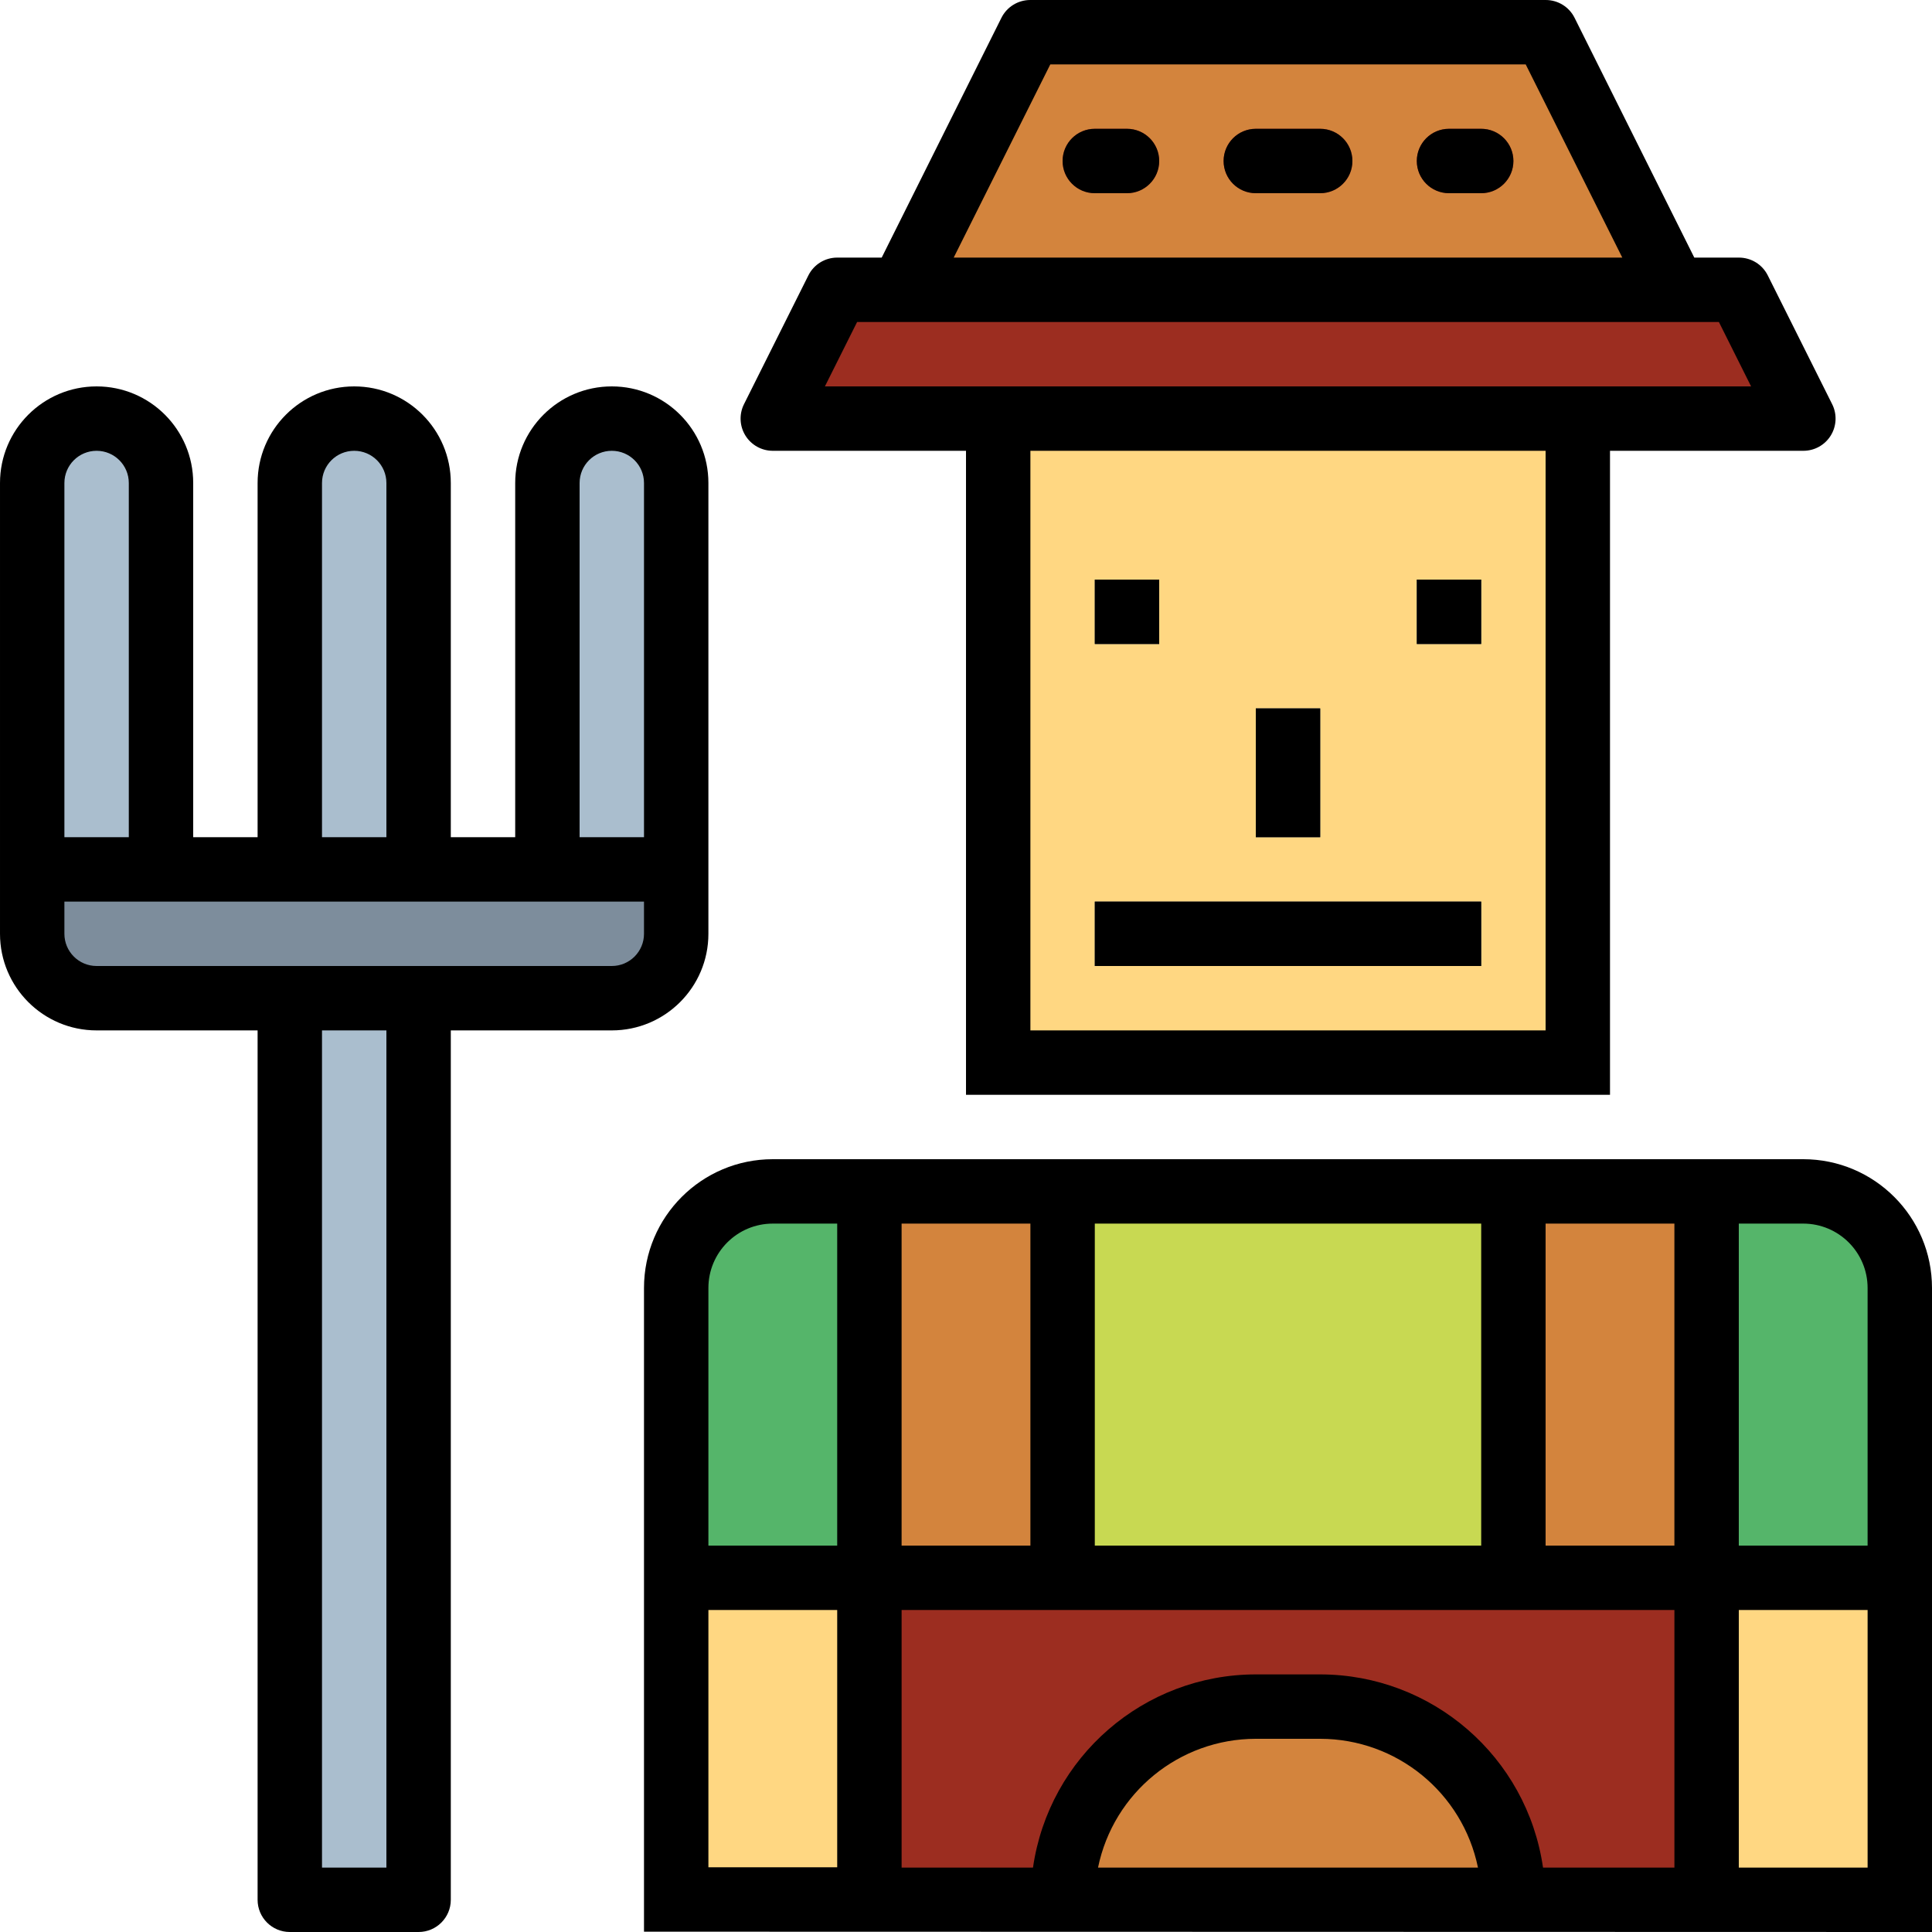 <svg height="480pt" viewBox="0 0 480 480" width="480pt" xmlns="http://www.w3.org/2000/svg"><path d="m216 296h208v176h-208zm0 0" fill="#c8d952"/><path d="m192 296h24v175.922h-48v-151.922c0-13.254 10.746-24 24-24zm0 0" fill="#55b56a"/><path d="m472 472h-48v-176h24c13.254 0 24 10.746 24 24zm0 0" fill="#55b56a"/><path d="m168 392h48v80h-48zm0 0" fill="#ffd782"/><path d="m424 392h48v80h-48zm0 0" fill="#ffd782"/><path d="m216 296h48v96h-48zm0 0" fill="#d3843d"/><path d="m376 296h48v96h-48zm0 0" fill="#d3843d"/><path d="m216 392h208v80h-208zm0 0" fill="#9c2d20"/><path d="m312 424h16c26.508 0 48 21.492 48 48h-112c0-26.508 21.492-48 48-48zm0 0" fill="#d3843d"/><path d="m72 248h32v224h-32zm0 0" fill="#aabece"/><path d="m8 216h160v16c0 8.836-7.164 16-16 16h-128c-8.836 0-16-7.164-16-16zm0 0" fill="#7d8d9c"/><path d="m24 104c8.836 0 16 7.164 16 16v96h-32v-96c0-8.836 7.164-16 16-16zm0 0" fill="#aabece"/><path d="m88 104c8.836 0 16 7.164 16 16v96h-32v-96c0-8.836 7.164-16 16-16zm0 0" fill="#aabece"/><path d="m152 104c8.836 0 16 7.164 16 16v96h-32v-96c0-8.836 7.164-16 16-16zm0 0" fill="#aabece"/><path d="m248 104h144v160h-144zm0 0" fill="#ffd782"/><g fill="#5a6470"><path d="m272 224h96v16h-96zm0 0"/><path d="m272 144h16v16h-16zm0 0"/><path d="m352 144h16v16h-16zm0 0"/><path d="m312 176h16v32h-16zm0 0"/></g><path d="m448 104h-256l16-32h224zm0 0" fill="#9c2d20"/><path d="m416 72h-192l32-64h128zm0 0" fill="#d3843d"/><path d="m280 48h-8c-4.418 0-8-3.582-8-8s3.582-8 8-8h8c4.418 0 8 3.582 8 8s-3.582 8-8 8zm0 0" fill="#9c2d20"/><path d="m328 48h-16c-4.418 0-8-3.582-8-8s3.582-8 8-8h16c4.418 0 8 3.582 8 8s-3.582 8-8 8zm0 0" fill="#9c2d20"/><path d="m368 48h-8c-4.418 0-8-3.582-8-8s3.582-8 8-8h8c4.418 0 8 3.582 8 8s-3.582 8-8 8zm0 0" fill="#9c2d20"/><path d="m448 288h-256c-17.672 0-32 14.328-32 32v159.922l320 .078v-160c0-17.672-14.328-32-32-32zm-16 16h16c8.836 0 16 7.164 16 16v64h-32zm-16 0v80h-32v-80zm-48 0v80h-96v-80zm-144 0h32v80h-32zm-16 159.922h-32v-63.922h32zm-16-159.922h16v80h-32v-64c0-8.836 7.164-16 16-16zm80.801 160c3.824-18.613 20.199-31.98 39.199-32h16c19.004.02 35.375 13.387 39.199 32zm110.559 0c-3.973-27.527-27.547-47.969-55.359-48h-16c-27.812.031-51.387 20.473-55.359 48h-32.641v-64h192v64zm80.641 0h-32v-64h32zm0 0"/><path d="m24 256h40v216c0 4.418 3.582 8 8 8h32c4.418 0 8-3.582 8-8v-216h40c13.254 0 24-10.746 24-24v-112c0-13.254-10.746-24-24-24s-24 10.746-24 24v88h-16v-88c0-13.254-10.746-24-24-24s-24 10.746-24 24v88h-16v-88c0-13.254-10.746-24-24-24s-24 10.746-24 24v112c0 13.254 10.746 24 24 24zm72 208h-16v-208h16zm64-232c0 4.418-3.582 8-8 8h-128c-4.418 0-8-3.582-8-8v-8h144zm-16-112c0-4.418 3.582-8 8-8s8 3.582 8 8v88h-16zm-64 0c0-4.418 3.582-8 8-8s8 3.582 8 8v88h-16zm-64 0c0-4.418 3.582-8 8-8s8 3.582 8 8v88h-16zm0 0"/><path d="m272 224h96v16h-96zm0 0"/><path d="m272 144h16v16h-16zm0 0"/><path d="m352 144h16v16h-16zm0 0"/><path d="m312 176h16v32h-16zm0 0"/><path d="m455.199 100.426-16-32c-1.359-2.727-4.152-4.441-7.199-4.426h-11.055l-29.746-59.574c-1.359-2.727-4.152-4.441-7.199-4.426h-128c-3.047-.016-5.84 1.699-7.199 4.426l-29.746 59.574h-11.055c-3.031 0-5.805 1.711-7.16 4.426l-16 32c-1.238 2.48-1.105 5.426.352 7.781 1.461 2.359 4.035 3.793 6.809 3.793h48v160h160v-160h48c2.781.016 5.367-1.414 6.836-3.773 1.469-2.363 1.605-5.316.363-7.801zm-194.254-84.426h118.109l24 48h-166.109zm123.055 240h-128v-144h128zm-179.055-160 8-16h214.109l8 16zm0 0"/><path d="m280 32h-8c-4.418 0-8 3.582-8 8s3.582 8 8 8h8c4.418 0 8-3.582 8-8s-3.582-8-8-8zm0 0"/><path d="m328 32h-16c-4.418 0-8 3.582-8 8s3.582 8 8 8h16c4.418 0 8-3.582 8-8s-3.582-8-8-8zm0 0"/><path d="m368 32h-8c-4.418 0-8 3.582-8 8s3.582 8 8 8h8c4.418 0 8-3.582 8-8s-3.582-8-8-8zm0 0"/></svg>
